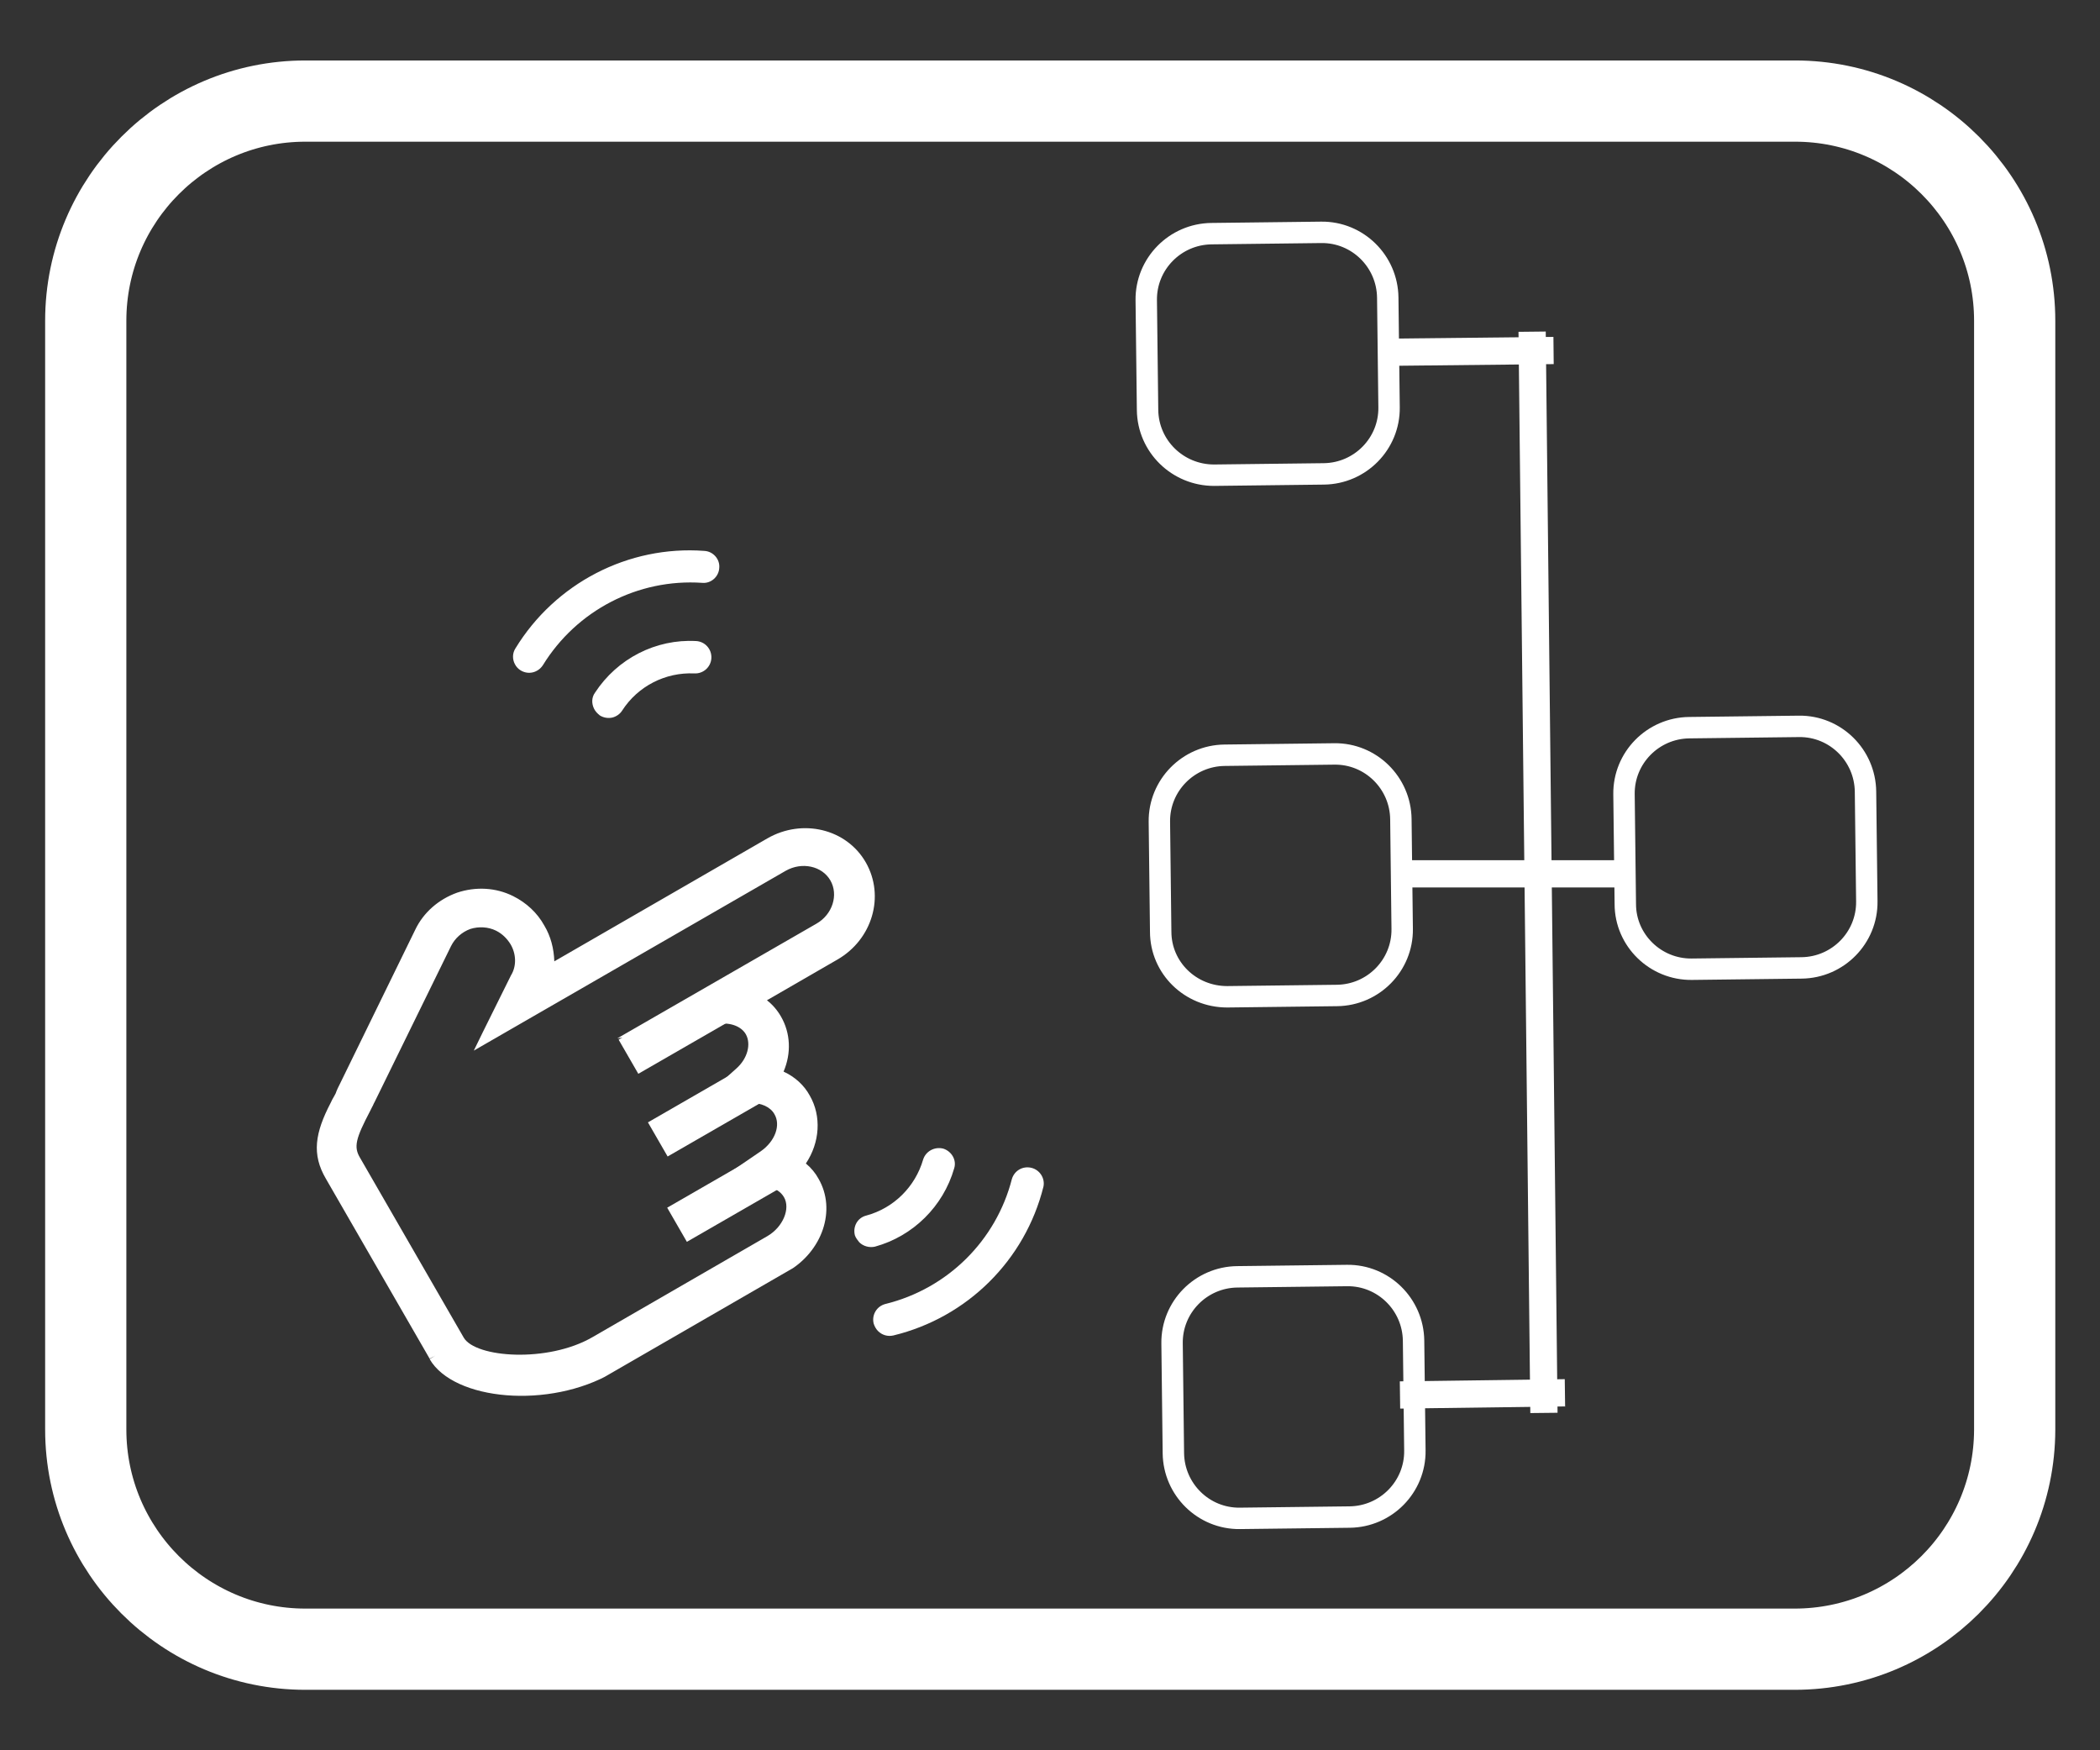 <?xml version="1.0" encoding="utf-8"?>
<!-- Generator: Adobe Illustrator 22.0.0, SVG Export Plug-In . SVG Version: 6.00 Build 0)  -->
<svg version="1.1" id="图层_1" xmlns="http://www.w3.org/2000/svg" xmlns:xlink="http://www.w3.org/1999/xlink" x="0px" y="0px"
	 viewBox="0 0 480 400" style="enable-background:new 0 0 480 400;" xml:space="preserve">
<rect x="0" y="0" width="480" height="400" fill="#333333" stroke="none"/>
<style type="text/css">
	.st0{fill:none;stroke:#FFFFFF;stroke-width:18.563;stroke-miterlimit:10;}
	.st1{fill:none;stroke:#FFFFFF;stroke-width:4.894;stroke-miterlimit:10;}
	.st2{fill:none;stroke:#FFFFFF;stroke-width:6.226;stroke-miterlimit:10;}
	.st3{clip-path:url(#SVGID_2_);fill:#FFFFFF;}
	.st4{fill:#FFFFFF;}
</style>
<g>
	<path class="st0" d="M410.2,376.9H69.8c-27.7,0-50.2-22.5-50.2-50.2V73.3c0-27.7,22.5-50.2,50.2-50.2h340.5
		c27.7,0,50.2,22.5,50.2,50.2v253.5C460.4,354.5,437.9,376.9,410.2,376.9z"/>
	<g>
		<g>
			<path class="st1" d="M371.5,206.6l-0.3-25.1c-0.1-8.3,6.6-15.1,14.9-15.2l25.1-0.3c8.3-0.1,15.1,6.6,15.2,14.9l0.3,25.1
				c0.1,8.3-6.6,15.1-14.9,15.2l-25.1,0.3C378.4,221.6,371.5,214.9,371.5,206.6z"/>
			<line class="st2" x1="350.2" y1="75.8" x2="352.9" y2="322.9"/>
			<line class="st2" x1="355.1" y1="80.1" x2="317.4" y2="80.5"/>
			<line class="st2" x1="357.7" y1="318.3" x2="320" y2="318.8"/>
			<line class="st2" x1="370.7" y1="199.7" x2="318.7" y2="199.7"/>
			<path class="st1" d="M262.3,93.7l-0.3-25.1c-0.1-8.3,6.6-15.1,14.9-15.2l25.1-0.3c8.3-0.1,15.1,6.6,15.2,14.9l0.3,25.1
				c0.1,8.3-6.6,15.1-14.9,15.2l-25.1,0.3C269.2,108.6,262.4,102,262.3,93.7z"/>
			<path class="st1" d="M265.3,212.9l-0.3-25.1c-0.1-8.3,6.6-15.1,14.9-15.2l25.1-0.3c8.3-0.1,15.1,6.6,15.2,14.9l0.3,25.1
				c0.1,8.3-6.6,15.1-14.9,15.2l-25.1,0.3C272.1,227.8,265.3,221.2,265.3,212.9z"/>
			<path class="st1" d="M268.2,332.1l-0.3-25.1c-0.1-8.3,6.6-15.1,14.9-15.2l25.1-0.3c8.3-0.1,15.1,6.6,15.2,14.9l0.3,25.1
				c0.1,8.3-6.6,15.1-14.9,15.2l-25.1,0.3C275.1,347.1,268.3,340.4,268.2,332.1z"/>
		</g>
		<g>
			<defs>
				
					<rect id="SVGID_1_" x="72" y="189.7" transform="matrix(0.866 -0.5 0.5 0.866 -103.89 104.803)" width="143.3" height="113.1"/>
			</defs>
			<clipPath id="SVGID_2_">
				<use xlink:href="#SVGID_1_"  style="overflow:visible;"/>
			</clipPath>
			<path class="st3" d="M99.5,309.8l-1.3,0.7l-23.7-41.1c-3.3-5.6-2.5-10.5,1.1-17.4c0.2-0.5,0.4-0.8,0.9-1.7
				c0.2-0.3,0.3-0.6,0.4-0.9l0.3-0.7c0.1-0.2,0.2-0.4,0.3-0.6l17.4-35.6c1.9-4,5.4-7,9.6-8.5c4.2-1.4,8.8-1.2,12.8,0.8
				c3,1.5,5.5,3.8,7.1,6.7c1.5,2.5,2.2,5.3,2.3,8.2l48.7-28.1c8-4.6,18.1-2.2,22.5,5.5c4.4,7.7,1.5,17.6-6.5,22.2l-16.1,9.3
				c1.3,1,2.4,2.3,3.2,3.7c2.2,3.8,2.4,8.4,0.6,12.6c2.6,1.2,4.7,3.1,6,5.5c2.7,4.7,2.3,10.7-0.9,15.5c1.2,1,2.2,2.2,2.9,3.5
				c4.1,7.1,0.9,16.6-7.1,21.2l-40,23.1c-14.4,8.4-36.3,6.4-41.8-3.1L99.5,309.8z M100.7,309c4.6,7.9,24.7,9.7,37.8,2.1l40-23.1
				c6.7-3.8,9.3-11.6,6-17.3c-0.8-1.4-1.9-2.5-3.3-3.5l-1.3-0.9l1-1.2c3.3-4.1,3.9-9.4,1.6-13.4c-1.3-2.2-3.4-3.8-6-4.8l-1.6-0.6
				l0.8-1.5c2-3.7,2-7.9,0.1-11.2c-1-1.7-2.4-3-4.2-4l-2.3-1.2l20.4-11.8c6.6-3.8,9-12,5.4-18.3c-3.6-6.2-11.9-8.3-18.5-4.4
				l-53.7,31l0.5-3c0.5-3.1-0.1-6.4-1.7-9.1c-1.4-2.4-3.4-4.3-5.9-5.5c-3.3-1.6-7.1-1.9-10.6-0.7c-3.5,1.2-6.3,3.7-7.9,7l-17.4,35.5
				c-0.1,0.2-0.2,0.4-0.3,0.7l-0.3,0.6c-0.2,0.6-0.4,0.9-0.5,1.2c-0.5,0.9-0.6,1.2-0.9,1.7c-3.2,6.2-3.8,10.1-1.1,14.7L100.7,309
				l-1.3,0.7L100.7,309z M82.5,251.7c0-0.1,0.4-0.9,0.5-1.1l17.4-35.6c1.2-2.5,3.4-4.5,6.1-5.4c2.7-0.9,5.6-0.7,8.1,0.5
				c1.9,0.9,3.4,2.4,4.5,4.2l-1.3,0.7l1.3-0.7c1.8,3.1,1.9,6.8,0.4,10l-4.3,8.7l63-36.4c5.1-2.9,11.4-1.5,14.1,3.3
				c2.7,4.7,0.8,10.9-4.3,13.9l-32.5,18.7l8.2-1.2c3.9-0.5,7.5,0.9,9.2,3.8c2,3.4,0.7,8.2-2.8,11.3l-3.5,3.1l4.7-0.3
				c3.5-0.2,6.7,1.3,8.2,3.9c2.3,3.9,0.4,9.3-4,12.4l-3.2,2.2l3.8,0.8c2.4,0.5,4.4,1.8,5.4,3.7c2.4,4.2,0.1,10-4.8,12.9l-40,23.1
				c-11.5,6.6-29.8,5.3-33.4-1l-23.7-41.1c-2.1-3.7-1.5-6.5,2.1-13.4C82.2,252.4,82.3,252,82.5,251.7 M116.7,215.8
				c-0.8-1.3-1.9-2.4-3.3-3.1c-1.8-0.9-4-1-5.9-0.4c-1.9,0.7-3.5,2.1-4.4,3.9l-17.5,35.7c-0.1,0.1-0.4,0.9-0.5,1
				c-0.3,0.6-0.4,0.8-0.5,1c-3.3,6.3-3.8,8.2-2.3,10.7l23.7,41.1c2.7,4.6,19.2,5.8,29.4-0.1l40-23.1c3.6-2.1,5.3-6.3,3.8-8.9
				c-0.7-1.2-1.9-2-3.6-2.4l-10.5-2.1l2.8-1.9l6-4.1c3.3-2.3,4.6-6,3.1-8.5c-0.9-1.6-3-2.6-5.5-2.5l-12.9,0.8l3.1-2.8l6.6-5.9
				c2.6-2.3,3.4-5.6,2.2-7.8c-1-1.8-3.5-2.8-6.3-2.4l-23.1,3.3l45.5-26.2c3.7-2.1,5.1-6.6,3.2-9.9c-1.9-3.3-6.5-4.3-10.2-2.2
				l-71.3,41.1l2.1-4.3l6.4-12.9C118.1,220.8,118,218,116.7,215.8l1.2-0.7L116.7,215.8L116.7,215.8z"/>
		</g>
		<path class="st4" d="M145.3,238.7l1.6,2.8l16-9.2l-1.6-2.8L145.3,238.7z M166.9,233.3l-21,12.1l-4.5-7.8l21-12.1L166.9,233.3z
			 M152,257.6l1.6,2.8l16-9.2l-1.6-2.8L152,257.6z M173.6,252.2l-21,12.1l-4.5-7.8l21-12.1L173.6,252.2z M156.5,277.1l1.6,2.8
			l16-9.2l-1.6-2.8L156.5,277.1L156.5,277.1z M178,271.7l-21,12.1l-4.5-7.8l21-12.1L178,271.7z"/>
		<path class="st4" d="M99.5,309.8l-23.7-41.1c-3.9-6.7-0.8-12.6,2-17.7c0.2-0.3,0.3-0.7,0.5-1c0.2-0.5,0.4-0.9,0.6-1.2l17.4-35.6
			c1.8-3.6,4.9-6.4,8.8-7.7c3.8-1.3,8-1,11.7,0.7c2.7,1.3,5,3.4,6.5,6.1c1.8,3.1,2.4,6.7,1.9,10.1l51-29.4c7.3-4.2,16.5-2,20.5,5
			c4,6.9,1.3,16-6,20.3l-18.2,10.5c2,1,3.6,2.6,4.7,4.5c2.2,3.9,2.1,8.5-0.1,12.6c2.9,1,5.3,2.9,6.7,5.4c2.7,4.6,1.9,10.6-1.7,15
			c1.5,1,2.8,2.4,3.7,3.9c3.7,6.4,0.8,15-6.5,19.2l-40,23.1C124.8,320.8,104.2,318,99.5,309.8 M117.9,215.1
			c-0.9-1.6-2.3-2.9-3.9-3.6c-2.2-1.1-4.7-1.2-7-0.5c-2.3,0.8-4.2,2.5-5.3,4.6l-17.4,35.6c-0.2,0.3-0.3,0.7-0.5,1.1
			c-0.2,0.4-0.4,0.8-0.5,1.2l-0.1,0.1c-3,5.6-4.1,8.4-2.1,11.9l23.7,41.1c2.6,4.5,19.1,7.5,31.4,0.5l40-23.1
			c4.3-2.5,6.3-7.5,4.3-10.9c-0.9-1.5-2.5-2.6-4.5-3l-7.1-1.5l6-4.1c3.8-2.6,5.4-7.2,3.6-10.5c-1.2-2.1-3.8-3.4-6.9-3.2l-8.8,0.6
			l6.6-5.9c3-2.7,4.1-6.7,2.5-9.5c-1.3-2.3-4.4-3.5-7.7-3.1l-15.7,2.3l39-22.5c4.4-2.5,6.1-7.9,3.7-11.9c-2.3-4-7.8-5.3-12.2-2.7
			l-67.2,38.8l6.4-13C119.6,221,119.4,217.7,117.9,215.1"/>
		<path class="st4" d="M161.8,227.5l3.1,5.3l-18.5,10.7l-3.1-5.3L161.8,227.5z M168.5,246.4l3.1,5.3l-18.5,10.7l-3.1-5.3
			L168.5,246.4L168.5,246.4z M173,265.9l3.1,5.3l-18.5,10.7l-3.1-5.3L173,265.9L173,265.9z"/>
		<path class="st4" d="M135.8,162c-0.6-1.2-0.6-2.6,0.2-3.7c5.1-7.8,13.9-12.3,23.1-11.8c2,0.1,3.6,1.8,3.5,3.9
			c-0.1,2-1.8,3.6-3.9,3.5c-6.6-0.3-12.9,2.9-16.5,8.5c-0.5,0.8-1.4,1.4-2.3,1.6c-1,0.2-2,0-2.8-0.5
			C136.5,163,136.1,162.6,135.8,162"/>
		<path class="st4" d="M117.7,151.8c-0.6-1.1-0.6-2.5,0.1-3.6c9.1-14.9,25.8-23.6,43.2-22.3c2,0.1,3.6,1.9,3.4,3.9
			c-0.1,2-1.9,3.6-3.9,3.4c-14.7-1-28.7,6.3-36.4,18.8c-1.1,1.7-3.3,2.3-5.1,1.2C118.5,152.9,118,152.4,117.7,151.8L117.7,151.8z"/>
		<path class="st4" d="M196.4,283.9c-0.4-0.5-0.8-1-1-1.6c-0.5-2,0.6-4,2.6-4.5c6.3-1.7,11.2-6.6,13-12.8c0.6-1.9,2.6-3,4.6-2.5
			c1.9,0.6,3.1,2.6,2.5,4.5c-2.5,8.7-9.4,15.5-18.1,17.9C198.7,285.2,197.3,284.8,196.4,283.9L196.4,283.9z"/>
		<path class="st4" d="M200.7,304.2c-0.5-0.5-0.8-1.1-1-1.7c-0.5-2,0.7-4,2.7-4.5c14.2-3.5,25.3-14.5,28.9-28.6
			c0.6-1.9,2.5-3,4.5-2.5c1.9,0.5,3.1,2.4,2.7,4.3c-4.2,16.8-17.4,29.9-34.3,34C202.9,305.5,201.6,305.1,200.7,304.2"/>
	</g>
</g>
</svg>
